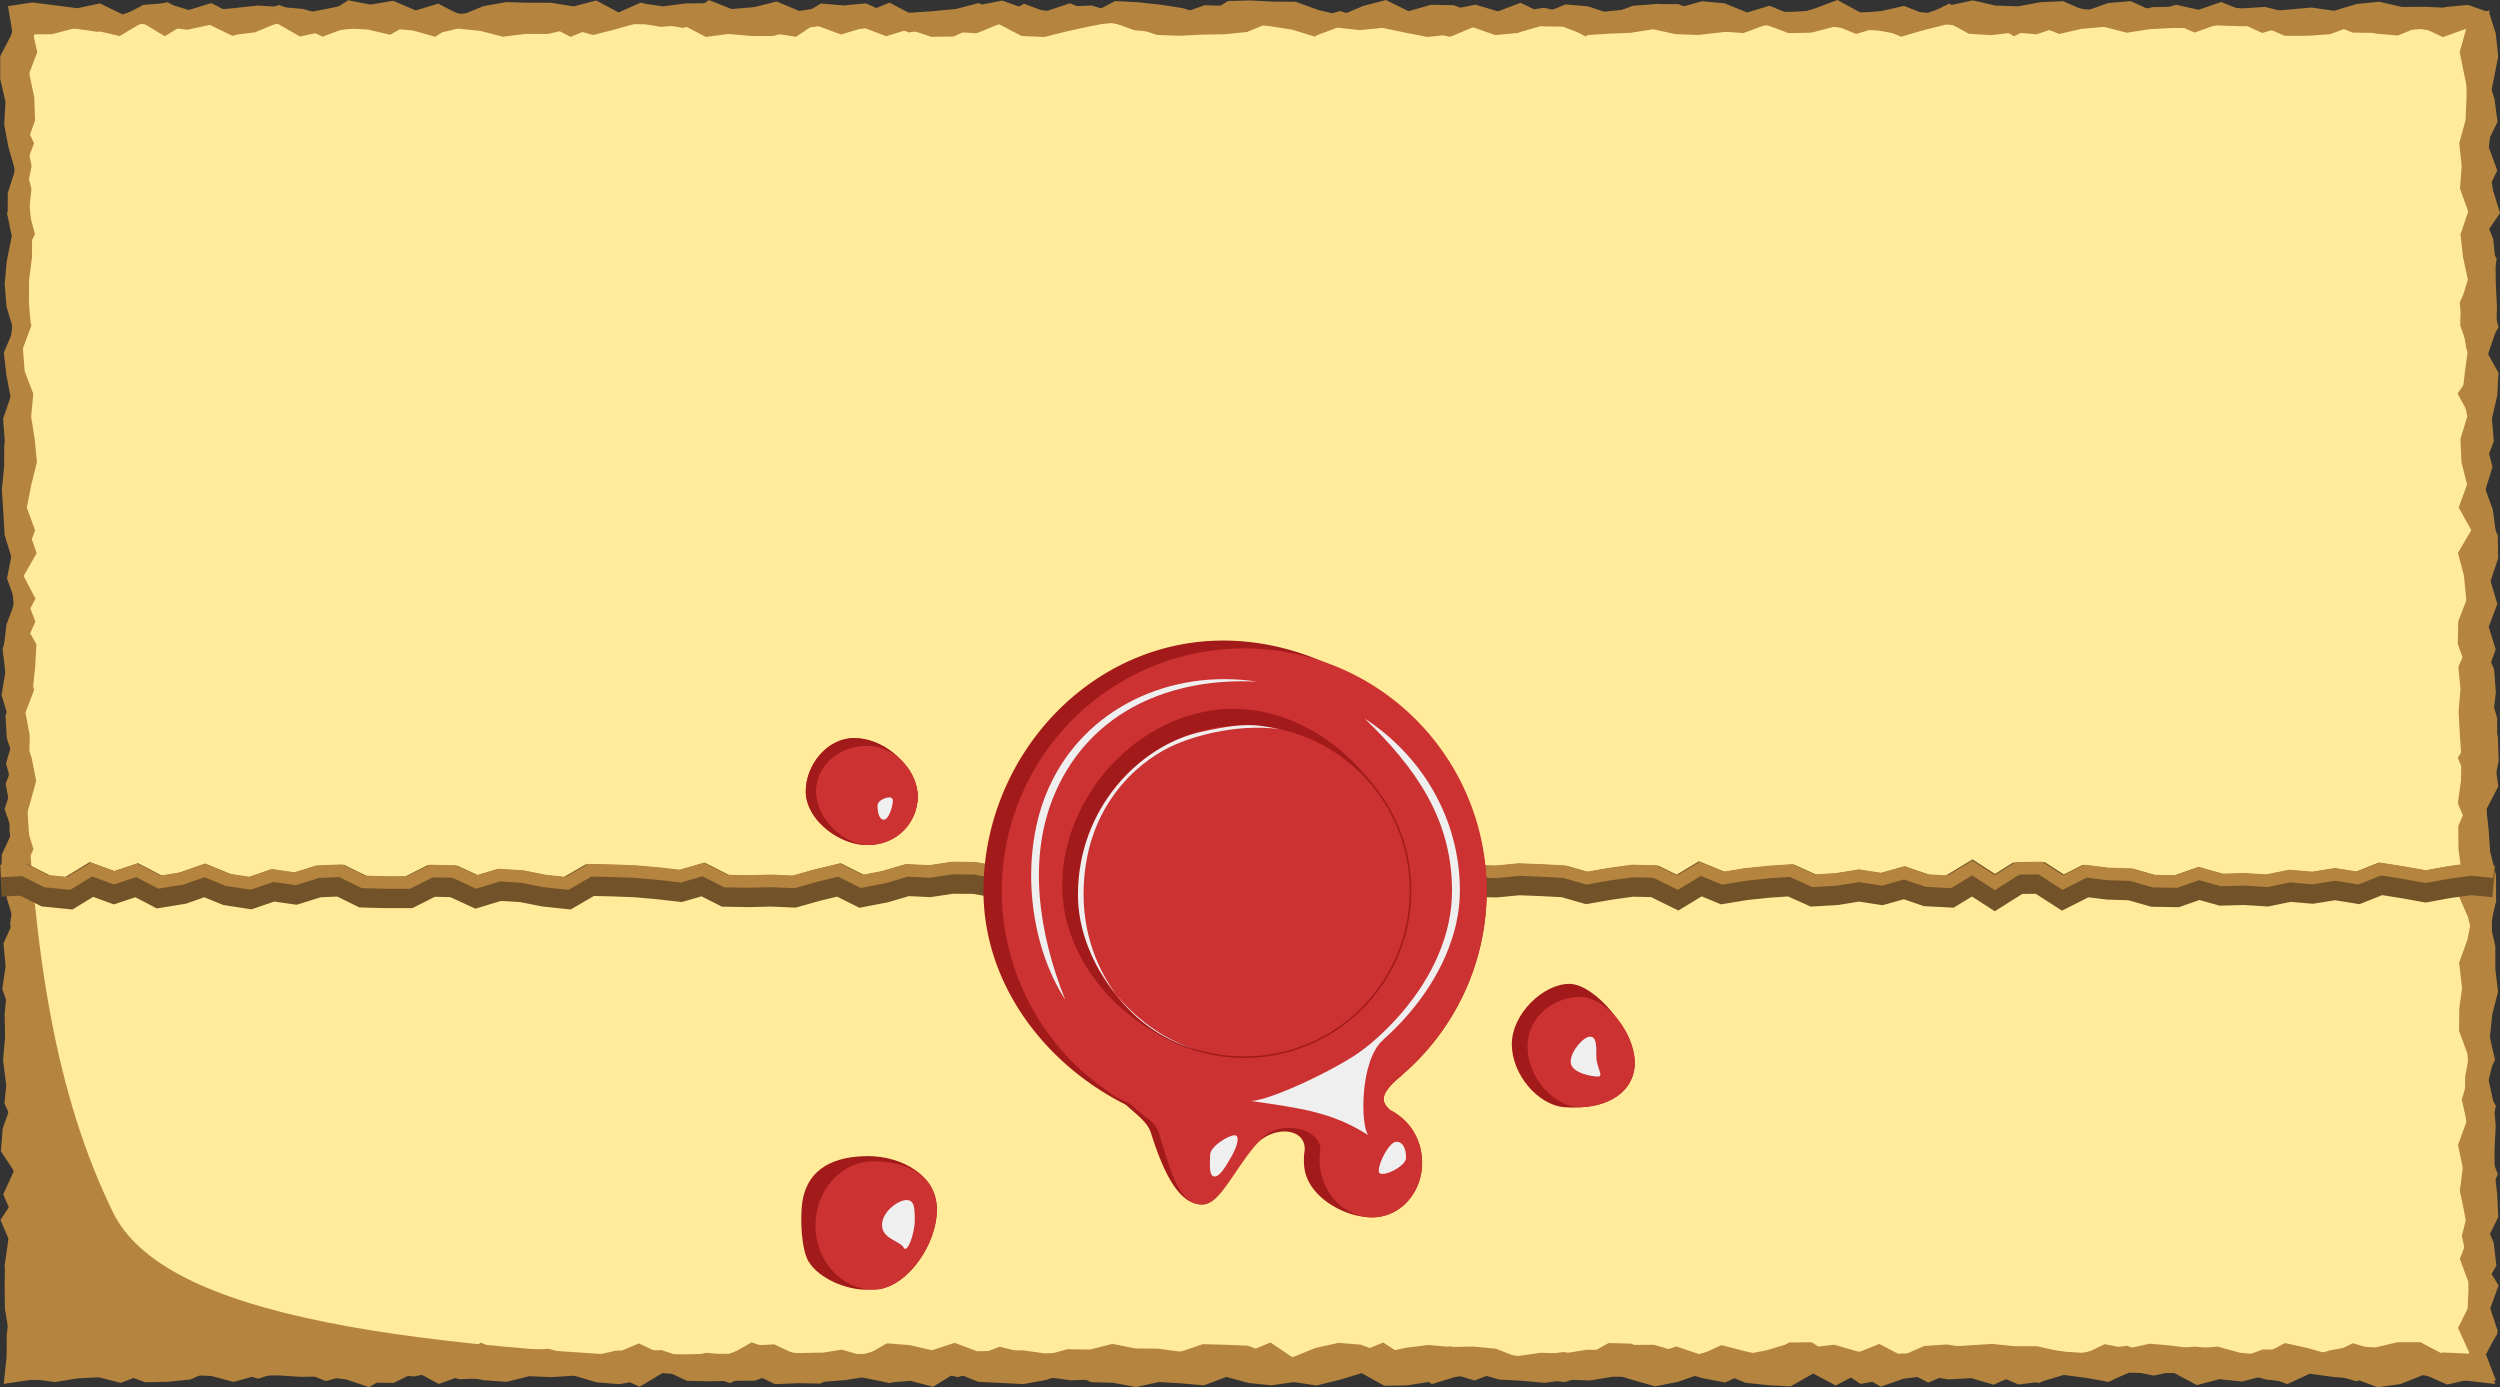 <svg xmlns="http://www.w3.org/2000/svg" viewBox="0 0 794.46 440.89"><rect x="0" y="0" width="794.46" height="440.89" fill="#333333" stroke="none"/><defs><style>.cls-1{fill:#b5843e;}.cls-2{fill:#ffeb99;}.cls-3,.cls-4{fill:none;}.cls-3{stroke:#725228;stroke-width:10px;}.cls-3,.cls-4,.cls-7{stroke-miterlimit:10;}.cls-4{stroke:#b5843e;stroke-width:4px;}.cls-5{fill:#a31a1a;}.cls-6,.cls-7{fill:#cc3232;}.cls-7{stroke:#a31a1a;stroke-width:0.5px;}.cls-8{fill:#efefef;}</style></defs><title>envelope</title><g id="Envelope"><polygon class="cls-1" points="793.18 438.72 784.83 438.35 777.66 439.99 770.49 436.8 763.31 437.53 756.14 435.41 748.97 438.98 741.8 436.94 734.63 435.35 727.46 439.13 720.29 438.44 713.12 436.47 705.95 437.19 698.78 436.2 691.62 435.56 684.45 437.14 677.29 435.71 670.12 439.14 662.95 437.86 655.79 436.94 648.62 439.09 641.45 439.97 634.27 436.9 627.1 435.82 619.93 436.28 612.77 439.38 605.6 435.63 598.43 438.5 591.26 439.77 584.1 435.09 576.93 435.18 569.75 439.51 562.58 437.86 555.41 436 548.24 439.33 541.07 437.97 533.9 435.9 526.74 435.94 519.57 437.49 512.4 437.51 505.22 438.69 498.05 438.44 490.88 439.45 483.71 438.79 476.54 438.41 469.37 436.4 462.2 437.66 455.03 439.84 447.86 435.18 440.69 438.18 433.51 435.33 426.35 436.9 419.17 439.81 412 438.85 404.83 436.21 397.66 435.89 390.49 435.71 383.31 438.15 376.14 439.13 368.97 437.15 361.8 439.56 354.63 438.97 347.45 438.4 340.28 438.64 333.11 437.65 325.93 437.78 318.76 437.96 311.59 435.3 304.41 437.63 297.24 436 290.07 435.44 282.89 439.53 275.72 437.44 268.55 438.58 261.37 439.13 254.2 435.76 247.03 436.18 239.85 438.76 232.68 438.8 225.5 438.95 218.33 438.81 211.16 435.46 203.99 438.56 196.82 439.87 189.65 439.29 182.47 437.16 175.3 437.63 168.13 437.33 160.95 439.13 153.78 438.62 146.61 437.23 139.44 439.8 132.26 435.92 125.09 439.48 117.91 439.36 110.74 436.91 103.56 438.88 96.38 436.03 89.21 435.86 82.03 438.14 74.85 435.91 67.67 435.14 60.5 438.38 53.32 439.11 46.15 439.26 38.97 436.63 31.79 437.65 24.62 438.03 17.43 439.19 10.25 438.19 2.87 437.75 3.16 430.31 2.73 423.06 1.56 415.81 1.48 408.56 1.6 401.31 2.63 394.07 4.2 386.82 1.02 379.57 4.33 372.32 2.92 365.07 4.56 357.82 1.4 350.57 2.18 343.32 3.3 336.07 4.64 328.82 3.3 321.57 0.72 314.32 1.78 307.07 1.11 299.82 4.33 292.57 2.13 285.32 2.16 278.07 3.82 270.82 3 263.57 3.15 256.32 1.79 249.07 4.56 241.82 2.16 234.57 1.74 227.32 4.96 220.07 2.11 212.81 1.21 205.57 2.09 198.32 4.86 191.07 2.22 183.82 3.64 176.58 5.44 169.33 4.73 162.08 3.6 154.83 4.29 147.57 1.53 140.32 0.98 133.07 3.48 125.82 2.9 118.57 2.94 111.32 3.87 104.07 3.89 96.81 3.3 89.56 2.29 82.31 3.74 75.05 2.25 67.8 4.84 60.55 4.61 53.29 3.09 46.04 2.26 38.78 5.33 31.53 4.6 24.27 2.73 17.01 3.86 9.75 2.54 1.97 10.23 0.78 17.41 1.68 24.58 2.62 31.75 1.08 38.92 4.57 46.09 2.29 53.26 0.69 60.43 4.78 67.6 3.22 74.77 2.54 81.94 1.76 89.11 2.22 96.28 2.84 103.44 4.86 110.61 0.08 117.78 1.46 124.94 0.25 132.11 3.31 139.28 1.15 146.44 4.89 153.62 1.96 160.79 0.67 167.96 0.87 175.13 0.88 182.3 2.03 189.46 0.15 196.63 3.96 203.8 0.8 210.97 3.75 218.14 4.87 225.31 0.03 232.48 2.87 239.65 2.26 246.82 0.46 253.99 3.49 261.16 2.35 268.33 3.28 275.5 3.76 282.67 0.85 289.84 4.59 297.01 4.93 304.18 3.15 311.35 1.59 318.52 0.18 325.69 2.77 332.86 3.43 340.03 1.03 347.21 4.06 354.38 0.33 361.55 0.71 368.72 1.48 375.89 2.59 383.06 4.81 390.23 0.31 397.41 0.14 404.58 0.51 411.75 0.56 418.92 3.16 426.09 4.89 433.27 1.86 440.44 0.01 447.61 3.55 454.78 1.52 461.96 1.65 469.13 4.35 476.3 3.89 483.48 3.6 490.65 2.46 497.82 4.03 504.99 4.28 512.17 3.46 519.34 2.75 526.51 1.19 533.69 2.41 540.86 0.4 548.03 1.05 555.21 3.96 562.38 1.82 569.56 4.85 576.73 2.69 583.91 0 591.08 3.91 598.25 4.33 605.42 3.47 612.59 4.07 619.76 1.67 626.93 0.12 634.11 1.77 641.28 2.01 648.45 0.7 655.63 0.39 662.8 3.51 669.98 0.95 677.15 0.38 684.33 3.65 691.5 1.51 698.68 3.11 705.86 0.63 713.03 3.53 720.21 3.63 727.39 3.03 734.56 2.4 741.74 3.43 748.92 1.25 756.09 0.56 763.27 2.21 770.45 2.15 777.63 2.48 784.81 4.47 791.14 3.34 790.27 9.74 792.86 16.99 790.46 24.24 792.72 31.49 793.67 38.73 790.14 45.98 791.1 53.23 792.24 60.48 794.47 67.73 789.5 74.98 793.41 82.23 792.09 89.48 792.02 96.73 793.99 103.98 789.94 111.23 793.98 118.47 793.58 125.73 791.89 132.98 792.5 140.23 789.71 147.48 789.55 154.73 792.18 161.98 793.14 169.23 789.84 176.48 790.21 183.73 790.72 190.98 790.57 198.23 789.59 205.48 792.59 212.73 793.14 219.98 792.3 227.23 793.8 234.48 794.03 241.73 792.6 248.97 789.98 256.23 790.82 263.47 791.34 270.72 793.18 277.97 793.24 285.22 791.91 292.47 791.83 299.72 792.26 306.98 789.64 314.23 791.13 321.48 790.25 328.73 792.65 335.98 790.85 343.24 792.42 350.49 793.1 357.74 792.73 365 792.74 372.25 793.55 379.5 793.92 386.76 790.32 394.01 789.59 401.26 794 408.52 791.37 415.78 793.76 423.04 790 430.45 793.18 438.72"/><polygon class="cls-2" points="784.66 430.17 776.32 429.8 769.15 431.44 761.99 428.25 754.82 428.97 747.65 426.86 740.49 430.43 733.32 428.39 726.15 426.8 718.99 430.58 711.83 429.88 704.66 427.91 697.5 428.64 690.34 427.65 683.18 427 676.02 428.58 668.85 427.16 661.69 430.58 654.53 429.31 647.36 428.38 640.19 430.54 633.02 431.42 625.86 428.35 618.7 427.26 611.53 427.73 604.37 430.83 597.21 427.08 590.04 429.95 582.88 431.22 575.71 426.54 568.54 426.63 561.38 430.96 554.21 429.31 547.05 427.45 539.88 430.77 532.72 429.41 525.55 427.35 518.39 427.39 511.22 428.94 504.05 428.95 496.88 430.14 489.72 429.88 482.56 430.9 475.39 430.23 468.22 429.86 461.05 427.84 453.89 429.11 446.72 431.29 439.55 426.63 432.39 429.62 425.22 426.78 418.05 428.35 410.88 431.26 403.72 430.3 396.55 427.65 389.38 427.34 382.21 427.16 375.05 429.6 367.88 430.58 360.71 428.59 353.54 431 346.37 430.41 339.2 429.85 332.04 430.09 324.87 429.1 317.7 429.23 310.53 429.41 303.36 426.74 296.19 429.08 289.02 427.45 281.86 426.89 274.69 430.98 267.52 428.89 260.35 430.03 253.18 430.58 246.01 427.21 238.84 427.63 231.67 430.21 224.5 430.24 217.33 430.39 210.16 430.26 203 426.91 195.83 430 188.66 431.32 181.5 430.74 174.33 428.61 167.16 429.07 159.99 428.77 152.82 430.57 145.65 430.07 138.48 428.67 131.31 431.25 124.14 427.36 116.97 430.92 109.8 430.81 102.62 428.36 95.45 430.32 88.28 427.48 81.11 427.31 73.93 429.58 66.76 427.36 59.59 426.58 52.42 429.82 45.25 430.55 38.07 430.7 30.9 428.08 23.72 429.1 16.54 429.48 8.2 430.15 8.72 421.77 9.08 414.53 9.46 407.3 9.02 400.07 7.86 392.84 7.78 385.6 7.9 378.37 8.93 371.13 10.5 363.9 7.32 356.67 10.63 349.43 9.22 342.2 10.86 334.96 7.7 327.73 8.48 320.49 9.6 313.26 10.94 306.02 9.6 298.79 7.02 291.56 8.08 284.32 7.41 277.08 10.63 269.85 8.43 262.62 8.46 255.38 10.12 248.14 9.29 240.91 9.45 233.67 8.09 226.44 10.86 219.2 8.46 211.97 8.04 204.74 11.26 197.51 8.41 190.27 7.5 183.04 8.38 175.81 11.16 168.57 8.52 161.34 9.93 154.1 11.74 146.86 11.03 139.63 9.9 132.39 10.58 125.16 7.83 117.92 7.28 110.68 9.78 103.44 9.2 96.2 9.24 88.97 10.17 81.73 10.19 74.49 9.6 67.25 8.59 60.01 10.04 52.77 8.55 45.54 11.13 38.3 10.91 31.05 9.39 23.81 8.56 16.57 10.98 10.92 16.53 10.86 23.7 8.99 30.86 10.12 38.03 8.58 45.19 7.61 52.36 8.51 59.53 9.45 66.69 7.91 73.86 11.4 81.02 9.12 88.19 7.52 95.35 11.61 102.51 10.05 109.67 9.37 116.83 8.59 124 9.05 131.16 9.67 138.32 11.69 145.49 6.91 152.66 8.29 159.82 7.08 166.99 10.14 174.15 7.98 181.32 11.72 188.48 8.79 195.64 7.5 202.81 7.7 209.97 7.71 217.14 8.86 224.31 6.98 231.47 10.79 238.64 7.63 245.8 10.57 252.97 11.7 260.13 6.86 267.3 9.7 274.46 9.09 281.63 7.29 288.8 10.32 295.96 9.18 303.13 10.11 310.29 10.59 317.46 7.68 324.63 11.42 331.8 11.76 338.96 9.98 346.13 8.42 353.3 7.01 360.46 9.6 367.63 10.26 374.8 7.86 381.97 10.89 389.13 7.16 396.3 7.54 403.47 8.31 410.63 9.42 417.8 11.64 424.97 7.14 432.14 6.97 439.31 7.34 446.48 7.39 453.64 9.99 460.81 11.72 467.98 8.7 475.15 6.84 482.32 10.38 489.49 8.35 496.66 8.48 503.83 11.18 510.99 10.72 518.16 10.43 525.33 9.29 532.5 10.86 539.67 11.11 546.84 10.29 554.01 9.59 561.18 8.02 568.35 9.24 575.52 7.23 582.69 7.88 589.85 10.79 597.02 8.65 604.19 11.68 611.35 9.52 618.52 6.83 625.69 10.73 632.86 11.16 640.03 10.3 647.2 10.9 654.37 8.49 661.54 6.95 668.71 8.6 675.88 8.84 683.05 7.53 690.23 7.22 697.4 10.34 704.57 7.78 711.74 7.21 718.92 10.48 726.09 8.34 733.26 9.94 740.43 7.46 747.6 10.36 754.78 10.46 761.95 9.86 769.13 9.23 776.31 10.26 784.37 8.45 785.42 16.56 783.77 23.79 783.83 31.02 783.5 38.26 781.51 45.49 782.28 52.72 781.75 59.96 784.35 67.19 781.95 74.42 784.2 81.66 785.16 88.89 781.63 96.13 782.59 103.36 783.73 110.6 785.95 117.83 780.99 125.07 784.9 132.3 783.57 139.53 783.51 146.77 785.48 154 781.43 161.24 785.47 168.48 785.07 175.71 783.38 182.95 783.99 190.18 781.2 197.42 781.04 204.65 783.67 211.89 784.63 219.13 781.33 226.36 781.7 233.59 782.21 240.82 782.06 248.06 781.07 255.29 784.08 262.52 784.63 269.76 783.79 276.99 785.29 284.23 785.52 291.46 784.09 298.7 781.47 305.93 782.3 313.17 782.83 320.41 784.67 327.64 784.73 334.88 783.4 342.12 783.31 349.36 783.75 356.6 781.13 363.84 782.62 371.07 781.74 378.31 784.14 385.55 782.34 392.79 783.91 400.03 784.59 407.27 784.22 414.51 784.23 421.7 784.66 430.17"/><path class="cls-1" d="M9,13V432.7H783.15c-444.09,0-712.89,19.49-744.95-46.11C2,312.38,9.91,210.27,9,13Z" transform="translate(-2.3 -1.34)"/><path class="cls-1" d="M6.3,6.13l-.14,5.8L2.37,19.18l0,7.25,1.68,7.25-.41,7.25L5,48.17,7.1,55.42,4.76,62.67l0,7.25,2.61,7.25L4.43,84.42l-.64,7.25.6,7.25,2.2,7.25-3.08,7.25.84,7.25,1.4,7.25-.45,7.25-1.64,7.25-.05,7.25-.72,7.25.46,7.25.44,7.25L6,178.67l-.1,7.25.73,7.25-1.44,7.25-2.07,7.25L4,214.92l-1.19,7.25,2.13,7.25,1.4,7.25-2.12,7.25,1.92,7.25-2.38,7.25,2.47,7.24-3.36,7.25-.2,7.25,4,7.25-1.15,7.25.93,7.25.8,7.26-2.78,7.25-.7,7.25.15,7.25-.64,7.25.89,7.26,1.59,7.25-2.59,7.25-.59,7.26,4.78,7.25-.06,7.25L2.45,389l3.09,7.25-1.82,7.26,1.12,7.25L5.4,418l-.94,7.26-.07,7.26-.9,8.6L12,439.85l7.17.11,7.17-2,7.17,1,7.18,1.85L47.88,438l7.17,1.5,7.17-1.17,7.17.27,7.17,1.89,7.17-2,7.17-.07,7.17.47,7.16-.16,7.17,1,7.16,2.41,7.17-4.13,7.17.75,7.16-1.51,7.17,2.39,7.17-.28,7.18.12,7.17-1.58,7.17-.56,7.16,1,7.17.88,7.17-.45,7.16,3.25,7.17-4.31,7.17.41,7.17.39,7.18,2.33,7.17-3.09,7.17,3.46,7.17-.32,7.16.14,7.17-3.47,7.17,1.71,7.17,1.46,7.18-.58,7.17,1.88L306,437.6l7.17,2.85,7.17.37,7.17.36,7.17-1.3,7.17-2.46,7.17,3.14,7.17.23,7.17,1.34,7.17-1.6,7.17.42,7.18.63L392,438.9l7.17,1.94,7.17.72,7.17-1,7.18,1.06,7.17-1.76,7.17-2.15,7.17,4,7.18-.11,7.17-1.12,7.17-2.58,7.17,2.13,7.18-2.75,7.17,1.64,7.17.77,7.18.86,7.17-2.38,7.17-.5,7.18,2.18,7.17,2.05,7.17-1.42,7.18-2.49,7.17-.22,7.18,3,7.17.75,7.17.4,7.18-4.1,7.17,3.81,7.17-3.76L600,442l7.17-2.52,7.18-.9,7.17,1.11,7.17-.4,7.17,2.08,7.18-3.2,7.17,2.71,7.17-3.58,7.18.31,7.17,2.76,7.18-2.81,7.17.12,7.18,0,7.18,3.82,7.17-1.88,7.18.75,7.18-1.86,7.18,2.69,7.17-3.32,7.18,1,7.17.59,7.18,2.73,7.18-1,7.17-2.85,7.18,1.11,7.19.69,8.7,1-3.67-8.75,4.35-7.25L791.6,418l-.1-7.25,4.11-7.25-.86-7.24-3-7.25,1-7.25,3.31-7.25-2.69-7.25.41-7.25,1.68-7.25-4.18-7.25,3.89-7.25L793.55,331l.74-7.25,1.85-7.25-.87-7.25,0-7.25-1.66-7.25,2-7.25-1.85-7.25-2-7.25,1.25-7.25-.55-7.25,3.76-7.25-1-7.25.63-7.25,0-7.25-2.11-7.25-1-7.25,2.64-7.25-2.2-7.25,2.73-7.25L793.77,186l2.41-7.24-.12-7.25-3.36-7.25-.57-7.25,2.24-7.25-1.84-7.25.84-7.26-1-7.25-.54-7.25,1.27-7.25,2.44-7.25L795.8,99l-.37-7.25-.1-7.25-.73-7.26-3-7.25.82-7.25,3.47-7.26-2.67-7.25L794,41l-.71-7.25,1.49-7.26,1.4-7.25-.77-7.27-2.15-6.73L786.62,2.9l-7.18.67-7.17,3.5-7.17-.61-7.17-4-7.17,4.05-7.17-.58-7.17.52-7.17-1.12-7.17-1.8L714.91,4l-7.17-.52-7.17,2.67L693.4,3.47l-7.16.15-7.17,1.84-7.16-.72-7.17-.46L657.57,3,650.4,4.45l-7.17,1.76-7.17-.67-7.17,1-7.17-4.06-7.17,3.58-7.17-2.85-7.16,1.63-7.17.6L585.88,3.6l-7.17,1.12-7.17.38-7.17,0-7.17.81L550,5.7l-7.17,0-7.17-3.05h-7.17l-7.17.5-7.17,2.62L507,3.37l-7.17-.63-7.17,2.9L485.5,2.22l-7.17,2.72-7.17-2.12L464,4.27l-7.17,1.61-7.18-.53-7.17-.25L435.3,7l-7.17-2.16L421,7.05l-7.17-4-7.18.85-7.17,1.54-7.17-2.22L385.1,3l-7.17,2.55-7.18-1-7.17-.82-7.17,1.55-7.17-2.19-7.17.31-7.18,1.78-7.17-2.64-7.17,4-7.18-4.24L306.2,4.17l-7.17.7-7.17.48-7.18.3-7.17-3.24-7.17.66-7.18-.62L256,6.78l-7.18-4.56-7.17,3-7.17.29-7.18-3.16-7.17.08-7.18.94-7.17-1.06L198.6,5.48l-7.17,1.66-7.17-2.29-7.17-1.16-7.17-1-7.18-.07-7.17,2.67-7.18.43-7.17-2.26-7.17,1.61-7.18-2.24L119.7,4.9l-7.18-2.06-7.17,1.47L98.17,5.67,91,2.9,83.82,5.57l-7.18.48L69.46,2.31l-7.17,2.2L55.11,2.35l-7.18.52L40.76,6.6,33.58,5.52,26.4,6.77l-7.18,0L11.76,2.26ZM787.24,431.78l-8.62-.13-7.17-3.79-7.16,0-7.17,1.68-7.17-.41-7.16,1.33-7.17,2.09-7.17-2.34-7.16,0-7.17,2.62L707,429.92l-7.16-.64-7.16.6-7.16,2.2L678.31,429l-7.16.85L664,431.24l-7.17-.45-7.16-1.64-7.17,0-7.17-.73-7.16.46-7.17.44-7.16,2.24-7.16-.1-7.16.72-7.17-1.44-7.16-2.07-7.17.83-7.17-1.19-7.17,2.13-7.16,1.4-7.16-2.12-7.17,1.92L535,429.22l-7.17,2.47-7.16-3.36-7.17-.2-7.17,4L499.18,431l-7.16.93-7.17.8-7.16-2.78-7.17-.7-7.17.15-7.17-.64-7.16.89-7.17,1.59-7.16-2.59-7.17-.59-7.17,4.78-7.17-.06L406,427.94,398.85,431l-7.17-1.82-7.17,1.12-7.17.56-7.16-.94-7.17-.07-7.17-1.45-7.17,1.81-7.17-.11-7.16,2-7.17-1L320,429.31l-7.17,2.77-7.17-1.51-7.17,1.18-7.17-.27-7.17-1.89-7.16,2-7.17.07-7.17-.47-7.17.15-7.17-1-7.17-2.41L234,432l-7.17-.76-7.17,1.52-7.17-2.39-7.16.28-7.17-.12L191,432.14l-7.17.56-7.16-1-7.17-.88-7.17.44L155.12,428,148,432.35l-7.17-.41-7.17-.4-7.17-2.33-7.17,3.1-7.17-3.46-7.18.32L97.75,429l-7.17,3.47-7.17-1.71-7.18-1.46-7.17.58L61.89,428l-7.17,4.45-7.18-2.84-7.17-.38-7.17-.36L26,430.21l-7.18,2.45-6.6-2.89.46-6.66,1.35-7.24-1.61-7.23.42-7.23.63-7.24-2.68-7.23,1.95-7.24.72-7.23-1-7.23L13.55,358l-1.77-7.23-2.15-7.24,4-7.23-.12-7.23-1.12-7.24L9.84,314.6,12,307.36l-2.75-7.23,1.64-7.24.77-7.23.86-7.24-2.38-7.23L9.61,264l2.19-7.23,2-7.24-1.42-7.23L9.93,235l-.21-7.24,3-7.23.76-7.23.39-7.23-4.1-7.24,3.81-7.23-3.76-7.23,4.13-7.24-2.53-7.23-.9-7.24,1.12-7.23-.41-7.24L13.28,141l-3.2-7.24,2.71-7.24-3.58-7.23L9.53,112l2.76-7.24L9.47,97.54,9.6,90.3l0-7.24,3.81-7.24-1.88-7.23.75-7.24-1.86-7.24,2.69-7.24L9.82,39.63l1-7.24.59-7.24,2.73-7.24-1.39-6.17,6.08-2.4L26,10.45l7.17.69,7.17,1.65,7.16-4.28,7.17,4.35,7.16-4.39L69,8.38l7.17,4.1,7.16-.86,7.17-3,7.16,1L104.81,13,112,10.31l7.16.41,7.16,1.67,7.17-4.17,7.16,3.88,7.17-1.68,7.17.75L162.12,13l7.17-.88,7.16,0,7.16-1.65,7.17,2,7.16-1.84,7.16-2,7.17,1.25,7.17-.55,7.17,3.75,7.16-.95,7.17.64,7.16,0,7.17-2.1,7.16-1,7.16,2.64,7.17-2.2,7.17,2.74,7.17-2.21,7.16,2.41,7.17-.12,7.16-3.37L319.76,9l7.17,2.24,7.16-1.85,7.17.84,7.17-1,7.16-.55L362.76,10l7.17,2.43,7.17.27,7.16-.36,7.17-.11,7.17-.73,7.16-3,7.17.81,7.17,3.47,7.17-2.66,7.17.79,7.16-.71,7.17,1.49,7.17,1.4,7.17-.77,7.17-2.36,7.17,2.53,7.17-.67,7.17-3.5,7.16.61,7.17,4,7.17-4,7.17.58,7.17-.52,7.17,1.13L542,11.86l7.17-.52,7.17.51,7.17-2.67,7.17,2.69,7.17-.14L585,9.88l7.16.73,7.17.46,7.17,1.28,7.16-1.45,7.17-1.77L628,9.8l7.17-1,7.17,4.06,7.17-3.58,7.17,2.85,7.17-1.63L671,9.88l7.17,1.86,7.17-1.12,7.17-.38,7.18,0,7.17-.81,7.17.23,7.18,0,7.16,3.06h7.18l7.17-.5,7.17-2.62L757.08,12l7.17.63,7.17-2.9,7.19,3.42L786,10.48l-2.05,7.41,1.45,7.24L787,32.36l-.53,7.23-.25,7.24,1.91,7.23L786,61.3l2.2,7.23-4,7.23L785,83l1.55,7.23-2.23,7.24-.21,7.23,2.54,7.23-1,7.24-.82,7.23,1.55,7.24-2.19,7.23.31,7.24,1.79,7.23-2.65,7.24,4,7.23-4.24,7.24,1.9,7.23.7,7.24.47,7.23.31,7.24-3.25,7.24.67,7.23-.62,7.23,4.33,7.23-4.56,7.24,3,7.23.3,7.23-3.16,7.24.07,7.23.94,7.24-1.06,7.23,3.16,7.24,1.66,7.23L786,307.27l-1.17,7.24-1,7.23-.07,7.24,2.67,7.24.43,7.24-2.26,7.24,1.62,7.24-2.25,7.24,2.08,7.23-2.06,7.24,1.48,7.24,1.35,7.24L784,401.37l2.67,7.24.48,7.24-3.73,7.46Z" transform="translate(-2.3 -1.34)"/><polyline class="cls-3" points="0.25 279.93 7.46 279.56 14.66 283.16 21.86 283.88 29.06 279.48 36.26 282.11 43.46 279.72 50.66 283.48 57.86 282.31 65.06 279.79 72.27 282.74 79.47 283.85 86.67 281.38 93.86 282.41 101.06 280.16 108.25 279.87 115.45 283.4 122.65 283.6 129.84 283.6 137.04 279.96 144.24 280.11 151.44 283.43 158.64 281.25 165.84 281.68 173.04 283.11 180.24 283.88 187.44 279.7 194.64 279.86 201.83 280.13 209.03 280.76 216.23 281.57 223.43 279.49 230.64 283.14 237.84 283.27 245.04 283.09 252.24 283.4 259.43 281.38 266.63 279.64 273.83 283.25 281.03 281.86 288.24 279.74 295.44 280.08 302.64 279 309.84 279.07 317.04 280.39 324.24 280.58 331.44 282.91 338.64 283.93 345.85 283.28 353.05 283.6 360.25 282.75 367.45 279.73 374.65 283.3 381.85 279.35 389.06 279.56 396.26 280.38 403.46 279.71 410.66 283.71 417.86 283.54 425.06 282.74 432.27 280.77 439.47 281.31 446.67 279.36 453.88 282.7 461.08 283.93 468.28 279.99 475.48 280.19 482.69 279.49 489.89 279.77 497.09 280.15 504.3 282.21 511.5 280.95 518.7 279.95 525.91 280.11 533.11 283.65 540.32 279.27 547.52 282.23 554.72 281.03 561.93 280.29 569.13 279.8 576.34 283.04 583.54 282.62 590.74 281.45 597.94 282.56 605.14 280.54 612.35 283 619.55 283.37 626.75 279 633.95 283.65 641.16 279.1 648.36 279 655.56 283.64 662.77 280 669.97 280.89 677.18 281.11 684.38 283.16 691.59 283.28 698.8 280.76 706 282.79 713.21 282.59 720.42 283.04 727.63 281.55 734.83 282.17 742.04 281.02 749.25 282.18 756.45 279.3 763.66 280.45 770.87 281.73 778.08 280.41 785.29 279.43 792.51 280.16"/><polyline class="cls-4" points="0.25 276.77 7.46 276.4 14.66 280 21.86 280.72 29.06 276.32 36.26 278.95 43.46 276.56 50.66 280.32 57.86 279.15 65.06 276.63 72.27 279.58 79.47 280.69 86.67 278.23 93.86 279.25 101.06 277 108.25 276.72 115.45 280.25 122.65 280.44 129.84 280.44 137.04 276.81 144.24 276.95 151.44 280.27 158.64 278.09 165.84 278.53 173.04 279.95 180.24 280.72 187.44 276.54 194.64 276.7 201.83 276.97 209.03 277.6 216.23 278.42 223.43 276.33 230.64 279.98 237.84 280.11 245.04 279.93 252.24 280.24 259.43 278.23 266.63 276.48 273.83 280.1 281.03 278.7 288.24 276.58 295.44 276.93 302.64 275.84 309.84 275.92 317.04 277.23 324.24 277.42 331.44 279.75 338.64 280.78 345.85 280.12 353.05 280.44 360.25 279.59 367.45 276.58 374.65 280.14 381.85 276.19 389.06 276.4 396.26 277.22 403.46 276.56 410.66 280.55 417.86 280.38 425.06 279.59 432.27 277.61 439.47 278.15 446.67 276.2 453.88 279.54 461.08 280.77 468.28 276.83 475.48 277.04 482.69 276.33 489.89 276.61 497.09 277 504.3 279.06 511.5 277.79 518.7 276.79 525.91 276.95 533.11 280.5 540.32 276.12 547.52 279.07 554.72 277.88 561.93 277.13 569.13 276.65 576.34 279.88 583.54 279.46 590.74 278.29 597.94 279.41 605.14 277.39 612.35 279.84 619.55 280.21 626.75 275.84 633.95 280.5 641.16 275.94 648.36 275.84 655.56 280.48 662.77 276.84 669.97 277.73 677.18 277.95 684.38 280 691.59 280.13 698.8 277.61 706 279.64 713.21 279.43 720.42 279.88 727.63 278.39 734.83 279.01 742.04 277.86 749.25 279.02 756.45 276.15 763.66 277.29 770.87 278.57 778.08 277.26 785.29 276.27 792.51 277.01"/></g><g id="Seal"><path class="cls-5" d="M257.28,383.27c-.76,5.07-.36,15.17,2,19,3.35,5.43,11.91,8.9,18.14,8.9.6,0,3.69-.05,4.29-.14,9.54-1.51,18.33-14.64,18.33-25.23,0-11.26-11.59-17.06-21.79-17.06S259,372.14,257.28,383.27Z" transform="translate(-2.3 -1.34)"/><path class="cls-5" d="M391.05,204.9c-42.55,0-76.22,37-76.22,79.53s40.32,77.05,82.87,77.05q3.68,0,7.26-.35a23,23,0,0,1,8.66-1.3,77.08,77.08,0,0,0,61.12-75.4C474.74,241.89,433.59,204.9,391.05,204.9Z" transform="translate(-2.3 -1.34)"/><path class="cls-6" d="M397.7,207.39a77,77,0,1,0,0,154.09q3.68,0,7.26-.35a23,23,0,0,1,8.66-1.3A77.05,77.05,0,0,0,397.7,207.39Z" transform="translate(-2.3 -1.34)"/><path class="cls-5" d="M450.54,284.43a52.85,52.85,0,0,1-52.84,52.85c-29.19,0-57.84-25.32-57.84-54.51s25.32-56.17,54.51-56.17S450.54,255.25,450.54,284.43Z" transform="translate(-2.3 -1.34)"/><circle class="cls-7" cx="395.4" cy="283.1" r="52.85"/><path class="cls-5" d="M454,368a18.26,18.26,0,0,0-10-13.92c-2.52-2.5-3.92-4.67,3.87-11.16-10.9,5-31.57,8.59-43.25,13.68v-.08c0-12.48-12.78-17.62-20.34-17.62-5.38,0-31.51,6.2-26.05,11.75,4.34,4.41,8.52,6.61,9.87,10.86,3.76,11.9,8.62,22.6,16.18,22.6,6.32,0,9.6-11.95,17.72-19.66,6.12-5.81,16.17-4.32,14.78,3.32a19.86,19.86,0,0,0-.11,2.57.13.13,0,0,1,0,.06.27.27,0,0,0,0,.22,18.17,18.17,0,0,0,.19,2.18c1.45,9.74,14.81,16.56,23.68,15.23S455.44,377.71,454,368Z" transform="translate(-2.3 -1.34)"/><path class="cls-6" d="M454,368a18.26,18.26,0,0,0-10-13.92c-2.52-2.5-3.92-4.67,3.87-11.16-10.9,5-30.74,6.93-42.42,12,0,0-.83-.06-.83-.08,0-12.49-12.78-16.79-20.34-16.79-3.83,0-34.49,6.73-29.22,10.58,3.36,2.46,5.9,2.79,7.48,4.39,4.34,4.42,6.71,4.22,8.05,8.47,3.77,11.9,6.13,22.6,13.69,22.6,6.32,0,11.27-13.61,19.38-21.32,6.12-5.81,19.49-2.66,18.11,5a18.22,18.22,0,0,0-.11,2.57s0,0,0,.06a.27.27,0,0,0,0,.22c0,.72.09,1.44.19,2.18,1.46,9.74,9.83,16.56,18.7,15.23S455.44,377.71,454,368Z" transform="translate(-2.3 -1.34)"/><path class="cls-5" d="M521.8,339c0,9.67-9.23,15.24-22.44,14.18-8.24-.66-16.63-10.33-16.63-20S492.76,314,501,314,521.8,329.35,521.8,339Z" transform="translate(-2.3 -1.34)"/><path class="cls-6" d="M521.8,339c0,9.67-9.19,14.18-17.45,14.18s-16.63-9.5-16.63-19.17,8.36-15.85,16.63-15.85S521.8,329.35,521.8,339Z" transform="translate(-2.3 -1.34)"/><path class="cls-6" d="M293.91,254.51c0,8.44-8,16.34-17.77,15.28-8.4-.91-17.78-8.5-17.78-16.94s6.84-16.95,15.28-16.95C284.4,235.9,293.91,246.07,293.91,254.51Z" transform="translate(-2.3 -1.34)"/><path class="cls-5" d="M293.91,254.51c0,8.44-8,16.34-17.77,15.28-8.4-.91-17.78-8.5-17.78-16.94s6.84-16.95,15.28-16.95C284.4,235.9,293.91,246.07,293.91,254.51Z" transform="translate(-2.3 -1.34)"/><path class="cls-6" d="M293.91,254.51a15.28,15.28,0,0,1-15.28,15.28c-8.44,0-16.94-8.5-16.94-16.94s7.67-14.45,16.11-14.45S293.91,246.07,293.91,254.51Z" transform="translate(-2.3 -1.34)"/><path class="cls-6" d="M293.91,254.51a15.28,15.28,0,0,1-15.28,15.28c-8.44,0-16.94-8.5-16.94-16.94s7.67-14.45,16.11-14.45S293.91,246.07,293.91,254.51Z" transform="translate(-2.3 -1.34)"/><path class="cls-6" d="M261.44,390.76c0,11.25,8.26,20.38,18.46,20.38S300,397,300,385.77s-9.93-15.4-20.13-15.4S261.44,379.5,261.44,390.76Z" transform="translate(-2.3 -1.34)"/><path class="cls-8" d="M436,229.7c16.19,15.66,27.73,31.95,27.73,54.73,0,28-25.23,53.61-50.7,63.54,26.6-7.36,53.2-35.53,53.2-63.54C466.25,261.65,454.26,241.56,436,229.7Z" transform="translate(-2.3 -1.34)"/><path class="cls-8" d="M436.16,334.42c2-1.52,4-2,5.88-2.82-7.78,6.49-7.39,28-4.87,30.51-11.43-7.26-20.87-8.56-38.13-11C403.07,352.35,427.05,341.39,436.16,334.42Z" transform="translate(-2.3 -1.34)"/><path class="cls-8" d="M440.44,373.45c0,2.83,8.69-1.32,8.69-4.15s-.93-5.13-3.1-5.13S440.44,370.62,440.44,373.45Z" transform="translate(-2.3 -1.34)"/><path class="cls-8" d="M509.6,337.11c0,3.5,2.51,6.34.49,6.34s-8.65-1.17-8.65-4.68,4.13-8,6.16-8S509.6,333.61,509.6,337.11Z" transform="translate(-2.3 -1.34)"/><path class="cls-8" d="M282.6,390.66c0,4.4,5.69,5,6.85,7.13S293,393.39,293,389s-.29-6.3-2.7-6.3S282.6,386.26,282.6,390.66Z" transform="translate(-2.3 -1.34)"/><path class="cls-8" d="M281.16,257.32c0,2,.45,4.49,2,4.49s2.87-4.13,2.87-6.15S281.16,255.3,281.16,257.32Z" transform="translate(-2.3 -1.34)"/><path class="cls-8" d="M346.64,285.59c0-27.56,16.88-41.76,27.5-46.89,7.74-3.74,23.13-8,37.64-5.21-9.23-1.31-11.19-3.35-28.24.55-19,4.34-38.68,24.12-38.68,51.67,0,22.41,18.56,45,40.39,49.89C360.34,330,346.64,307.83,346.64,285.59Z" transform="translate(-2.3 -1.34)"/><path class="cls-8" d="M386.86,368.31c0,2.65-.53,6.91,1.42,6.91s4.25-4.46,5.65-6.91c1.31-2.29,2.65-6.2.69-6.2S386.86,365.67,386.86,368.31Z" transform="translate(-2.3 -1.34)"/><path class="cls-8" d="M340.8,319c-8.38-20.9-12.26-45.48-2.95-66.27,11.44-25.56,36.62-36.13,63.92-34.78-27.28-4.15-54.76,8.2-66.2,33.76C326.26,272.51,329,300.74,340.8,319Z" transform="translate(-2.3 -1.34)"/></g></svg>